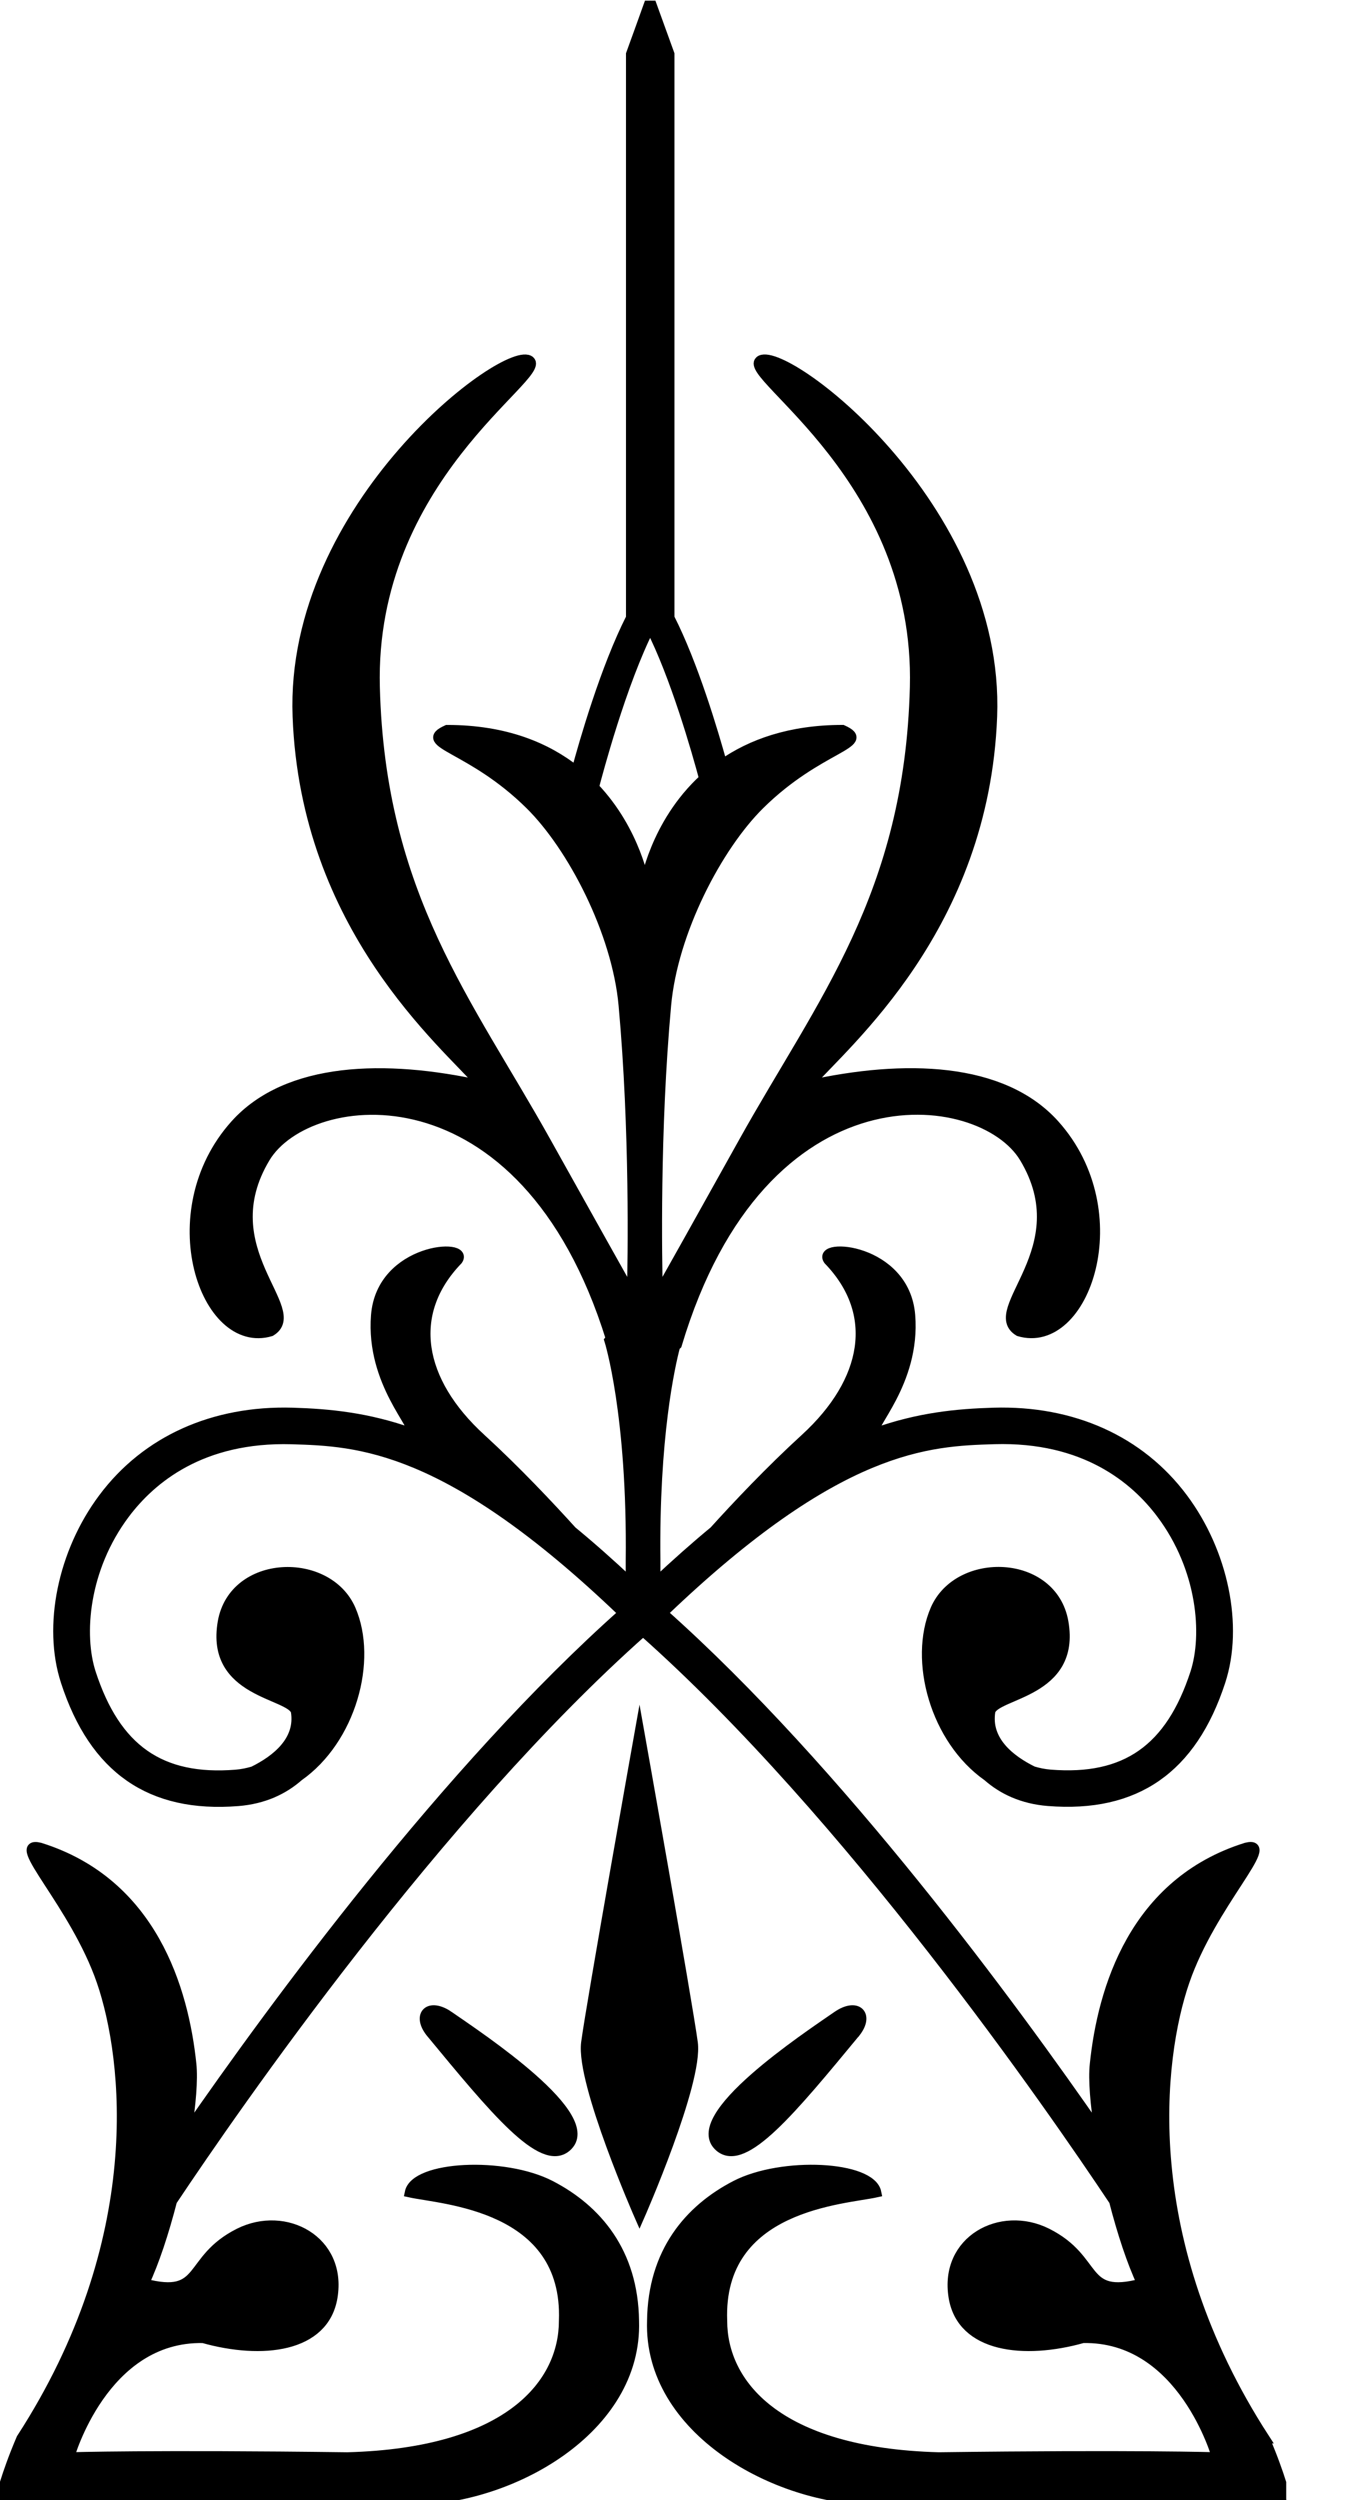 <?xml version="1.0" encoding="UTF-8" standalone="no"?>
<svg
   xmlns:dc="http://purl.org/dc/elements/1.1/"
   xmlns:cc="http://creativecommons.org/ns#"
   xmlns:rdf="http://www.w3.org/1999/02/22-rdf-syntax-ns#"
   xmlns:svg="http://www.w3.org/2000/svg"
   xmlns="http://www.w3.org/2000/svg"
   xmlns:sodipodi="http://sodipodi.sourceforge.net/DTD/sodipodi-0.dtd"
   xmlns:inkscape="http://www.inkscape.org/namespaces/inkscape"
   version="1.1"
   id="svg2"
   xml:space="preserve"
   width="74.36"
   height="135.813"
   viewBox="0 0 74.36 135.813"
   sodipodi:docname="vectorian028.pdf"><defs
     id="defs6"><clipPath
       clipPathUnits="userSpaceOnUse"
       id="clipPath24"><path
         d="M -0.015,0 H 52.434 V 101.858 H -0.015 Z"
         id="path22" /></clipPath></defs><sodipodi:namedview
     pagecolor="#ffffff"
     bordercolor="#666666"
     borderopacity="1"
     objecttolerance="10"
     gridtolerance="10"
     guidetolerance="10"
     inkscape:pageopacity="0"
     inkscape:pageshadow="2"
     inkscape:window-width="640"
     inkscape:window-height="480"
     id="namedview4" /><g
     id="g10"
     inkscape:groupmode="layer"
     inkscape:label="vectorian028"
     transform="matrix(1.333,0,0,-1.333,0,135.813)"><g
       id="g12"
       transform="translate(72,29.857)"><g
         id="g14"
         transform="translate(-71.985,-29.857)"><g
           id="g16"><g
             id="g18"><g
               id="g20"
               clip-path="url(#clipPath24)"><path
                 d="m 51.559,2.507 c -5.23,8.066 -4.355,15.474 -3.266,18.634 1.088,3.162 3.813,5.776 2.507,5.45 -4.582,-1.435 -5.861,-5.786 -6.176,-8.829 -0.069,-0.632 0.019,-1.638 0.197,-2.774 -3.538,5.115 -10.618,14.765 -17.813,21.162 7.17,6.874 10.842,6.998 13.528,7.079 3.667,0.106 5.73,-1.598 6.81,-3.045 1.669,-2.229 1.882,-4.925 1.373,-6.485 -1.013,-3.101 -2.835,-4.376 -5.904,-4.131 -0.262,0.021 -0.493,0.072 -0.709,0.136 -0.934,0.459 -1.931,1.242 -1.731,2.445 0.216,0.728 3.488,0.728 2.978,3.634 -0.45,2.576 -4.286,2.688 -5.23,0.509 -0.894,-2.07 -0.01,-5.296 2.131,-6.798 0.61,-0.536 1.413,-0.926 2.475,-1.011 3.562,-0.283 5.862,1.31 7.027,4.88 0.738,2.258 0.118,5.264 -1.538,7.475 -1.749,2.339 -4.49,3.574 -7.715,3.48 -1.506,-0.046 -3.053,-0.194 -4.85,-0.835 0,0.002 0,0.002 0,0.002 -0.294,0.219 1.672,2.032 1.453,4.794 -0.219,2.76 -3.85,2.979 -3.344,2.254 2.109,-2.182 1.597,-4.942 -0.941,-7.267 -1.434,-1.309 -2.8,-2.758 -3.718,-3.773 -0.75,-0.619 -1.544,-1.322 -2.387,-2.112 v 0.872 c -0.062,5.067 0.594,7.971 0.806,8.773 0.019,0.018 0.043,0.03 0.066,0.054 3.486,11.659 12.4,10.557 14.165,7.626 2.251,-3.738 -1.672,-6.208 -0.219,-7.08 2.691,-0.8 4.651,4.866 1.458,8.426 -2.128,2.37 -6.141,2.47 -10.063,1.598 1.525,1.742 7.19,6.429 7.518,15.037 0.325,8.611 -8.61,15.258 -9.482,14.493 -0.706,-0.616 6.538,-4.794 6.322,-13.295 -0.218,-8.499 -3.816,-12.858 -6.974,-18.522 -1.872,-3.362 -2.938,-5.258 -3.498,-6.251 -0.037,1.443 -0.128,6.696 0.338,11.807 0.269,2.989 2.082,6.464 3.813,8.173 2.416,2.387 4.65,2.48 3.376,3.051 -2.15,0 -3.738,-0.587 -4.904,-1.402 -0.368,1.331 -1.184,4.072 -2.15,5.966 0,0.192 0,22.973 0,22.973 l -0.79,2.181 -0.406,-1.13 -0.381,-1.051 c 0,0 0,-22.781 0,-22.973 -1.037,-2.037 -1.906,-5.051 -2.226,-6.24 -1.197,0.952 -2.88,1.675 -5.269,1.675 -1.269,-0.571 0.963,-0.664 3.379,-3.051 1.731,-1.709 3.542,-5.184 3.814,-8.173 0.464,-5.11 0.376,-10.363 0.338,-11.807 -0.558,0.994 -1.624,2.89 -3.499,6.251 -3.16,5.664 -6.754,10.023 -6.973,18.522 -0.218,8.501 7.026,12.679 6.32,13.295 -0.872,0.765 -9.807,-5.882 -9.479,-14.493 0.325,-8.608 5.99,-13.295 7.519,-15.037 -3.925,0.872 -7.938,0.771 -10.063,-1.598 -3.194,-3.56 -1.235,-9.226 1.453,-8.426 1.451,0.872 -2.469,3.342 -0.221,7.08 1.752,2.91 10.543,4.008 14.083,-7.368 l -0.059,-0.075 c 0,0 0.944,-2.981 0.872,-9.01 v -0.872 c -0.84,0.79 -1.637,1.493 -2.39,2.112 -0.918,1.014 -2.282,2.464 -3.712,3.773 -2.544,2.325 -3.051,5.085 -0.944,7.267 0.509,0.725 -3.122,0.506 -3.341,-2.254 -0.219,-2.762 1.741,-4.574 1.453,-4.794 -1.8,0.64 -3.347,0.787 -4.853,0.834 C 8.687,44.41 5.946,43.175 4.197,40.835 2.539,38.624 1.925,35.618 2.663,33.36 3.824,29.79 6.125,28.197 9.687,28.48 c 1.062,0.085 1.866,0.475 2.475,1.011 2.141,1.502 3.029,4.728 2.131,6.798 -0.944,2.179 -4.778,2.067 -5.23,-0.509 -0.507,-2.906 2.762,-2.906 2.981,-3.634 0.2,-1.203 -0.8,-1.986 -1.731,-2.445 -0.219,-0.064 -0.45,-0.115 -0.712,-0.136 -3.069,-0.245 -4.891,1.03 -5.904,4.131 -0.509,1.56 -0.296,4.256 1.373,6.485 1.083,1.446 3.141,3.15 6.811,3.045 2.688,-0.08 6.357,-0.205 13.523,-7.079 C 18.21,29.752 11.132,20.102 7.594,14.987 7.775,16.123 7.859,17.129 7.794,17.761 7.476,20.805 6.197,25.155 1.618,26.59 0.309,26.917 3.034,24.302 4.125,21.141 5.21,17.981 6.083,10.573 0.853,2.507 0.2,0.982 -0.016,-3.8e-4 -0.016,-3.8e-4 c 0,0 12.747,0 16.781,0 4.032,0 9.226,2.874 9.079,7.302 -0.035,2.798 -1.515,4.542 -3.413,5.523 -1.898,0.979 -5.522,0.797 -5.741,-0.291 1.31,-0.293 6.466,-0.507 6.285,-5.232 0,-2.506 -2.144,-5.373 -8.829,-5.555 -7.952,0.107 -11.331,0 -11.331,0 0,0 1.382,4.936 5.456,4.85 2.405,-0.675 4.939,-0.389 5.278,1.67 0.384,2.32 -1.931,3.552 -3.811,2.613 C 7.568,9.793 8.375,8.174 5.866,8.827 c 0.408,0.861 0.808,2.077 1.139,3.362 2.576,3.862 10.823,15.784 19.203,23.215 8.379,-7.43 16.626,-19.352 19.2,-23.215 0.331,-1.285 0.731,-2.501 1.138,-3.362 -2.506,-0.653 -1.699,0.966 -3.87,2.053 -1.878,0.939 -4.192,-0.293 -3.81,-2.613 0.338,-2.059 2.874,-2.346 5.275,-1.67 4.077,0.086 5.459,-4.85 5.459,-4.85 0,0 -3.379,0.107 -11.335,0 -6.682,0.182 -8.826,3.05 -8.826,5.555 -0.181,4.725 4.974,4.939 6.285,5.232 -0.219,1.088 -3.842,1.27 -5.741,0.291 -1.898,-0.981 -3.381,-2.725 -3.413,-5.523 -0.147,-4.429 5.046,-7.302 9.082,-7.302 4.027,0 16.781,0 16.781,0 0,0 -0.219,0.982 -0.875,2.507 z M 24.21,69.802 c 0.13,0.498 1.118,4.253 2.286,6.538 1.022,-1.989 1.901,-5.088 2.197,-6.189 -2.027,-1.853 -2.413,-4.331 -2.413,-4.331 0,0 -0.352,2.181 -2.07,3.982 z"
                 style="fill:#000000;fill-opacity:1;fill-rule:nonzero;stroke:#000000;stroke-width:0.399;stroke-linecap:butt;stroke-linejoin:miter;stroke-miterlimit:10;stroke-dasharray:none;stroke-opacity:1"
                 id="path26" /><path
                 d="m 34.887,19.072 c 0.544,0.71 0.046,1.21 -0.762,0.656 -1.266,-0.878 -6.21,-4.142 -4.794,-5.342 1.002,-0.845 2.942,1.526 5.555,4.686 z"
                 style="fill:#000000;fill-opacity:1;fill-rule:nonzero;stroke:#000000;stroke-width:0.399;stroke-linecap:butt;stroke-linejoin:miter;stroke-miterlimit:10;stroke-dasharray:none;stroke-opacity:1"
                 id="path28" /><path
                 d="m 18.29,19.728 c -0.806,0.554 -1.306,0.054 -0.762,-0.656 2.611,-3.16 4.555,-5.531 5.555,-4.686 1.416,1.2 -3.525,4.464 -4.794,5.342 z"
                 style="fill:#000000;fill-opacity:1;fill-rule:nonzero;stroke:#000000;stroke-width:0.399;stroke-linecap:butt;stroke-linejoin:miter;stroke-miterlimit:10;stroke-dasharray:none;stroke-opacity:1"
                 id="path30" /><path
                 d="m 28.241,18.635 c -0.219,1.634 -2.178,12.642 -2.178,12.642 0,0 -1.963,-11.008 -2.182,-12.642 -0.214,-1.634 2.182,-7.082 2.182,-7.082 0,0 2.397,5.448 2.178,7.082 z"
                 style="fill:#000000;fill-opacity:1;fill-rule:nonzero;stroke:#000000;stroke-width:0.399;stroke-linecap:butt;stroke-linejoin:miter;stroke-miterlimit:10;stroke-dasharray:none;stroke-opacity:1"
                 id="path32" /></g></g></g></g></g></g></svg>
